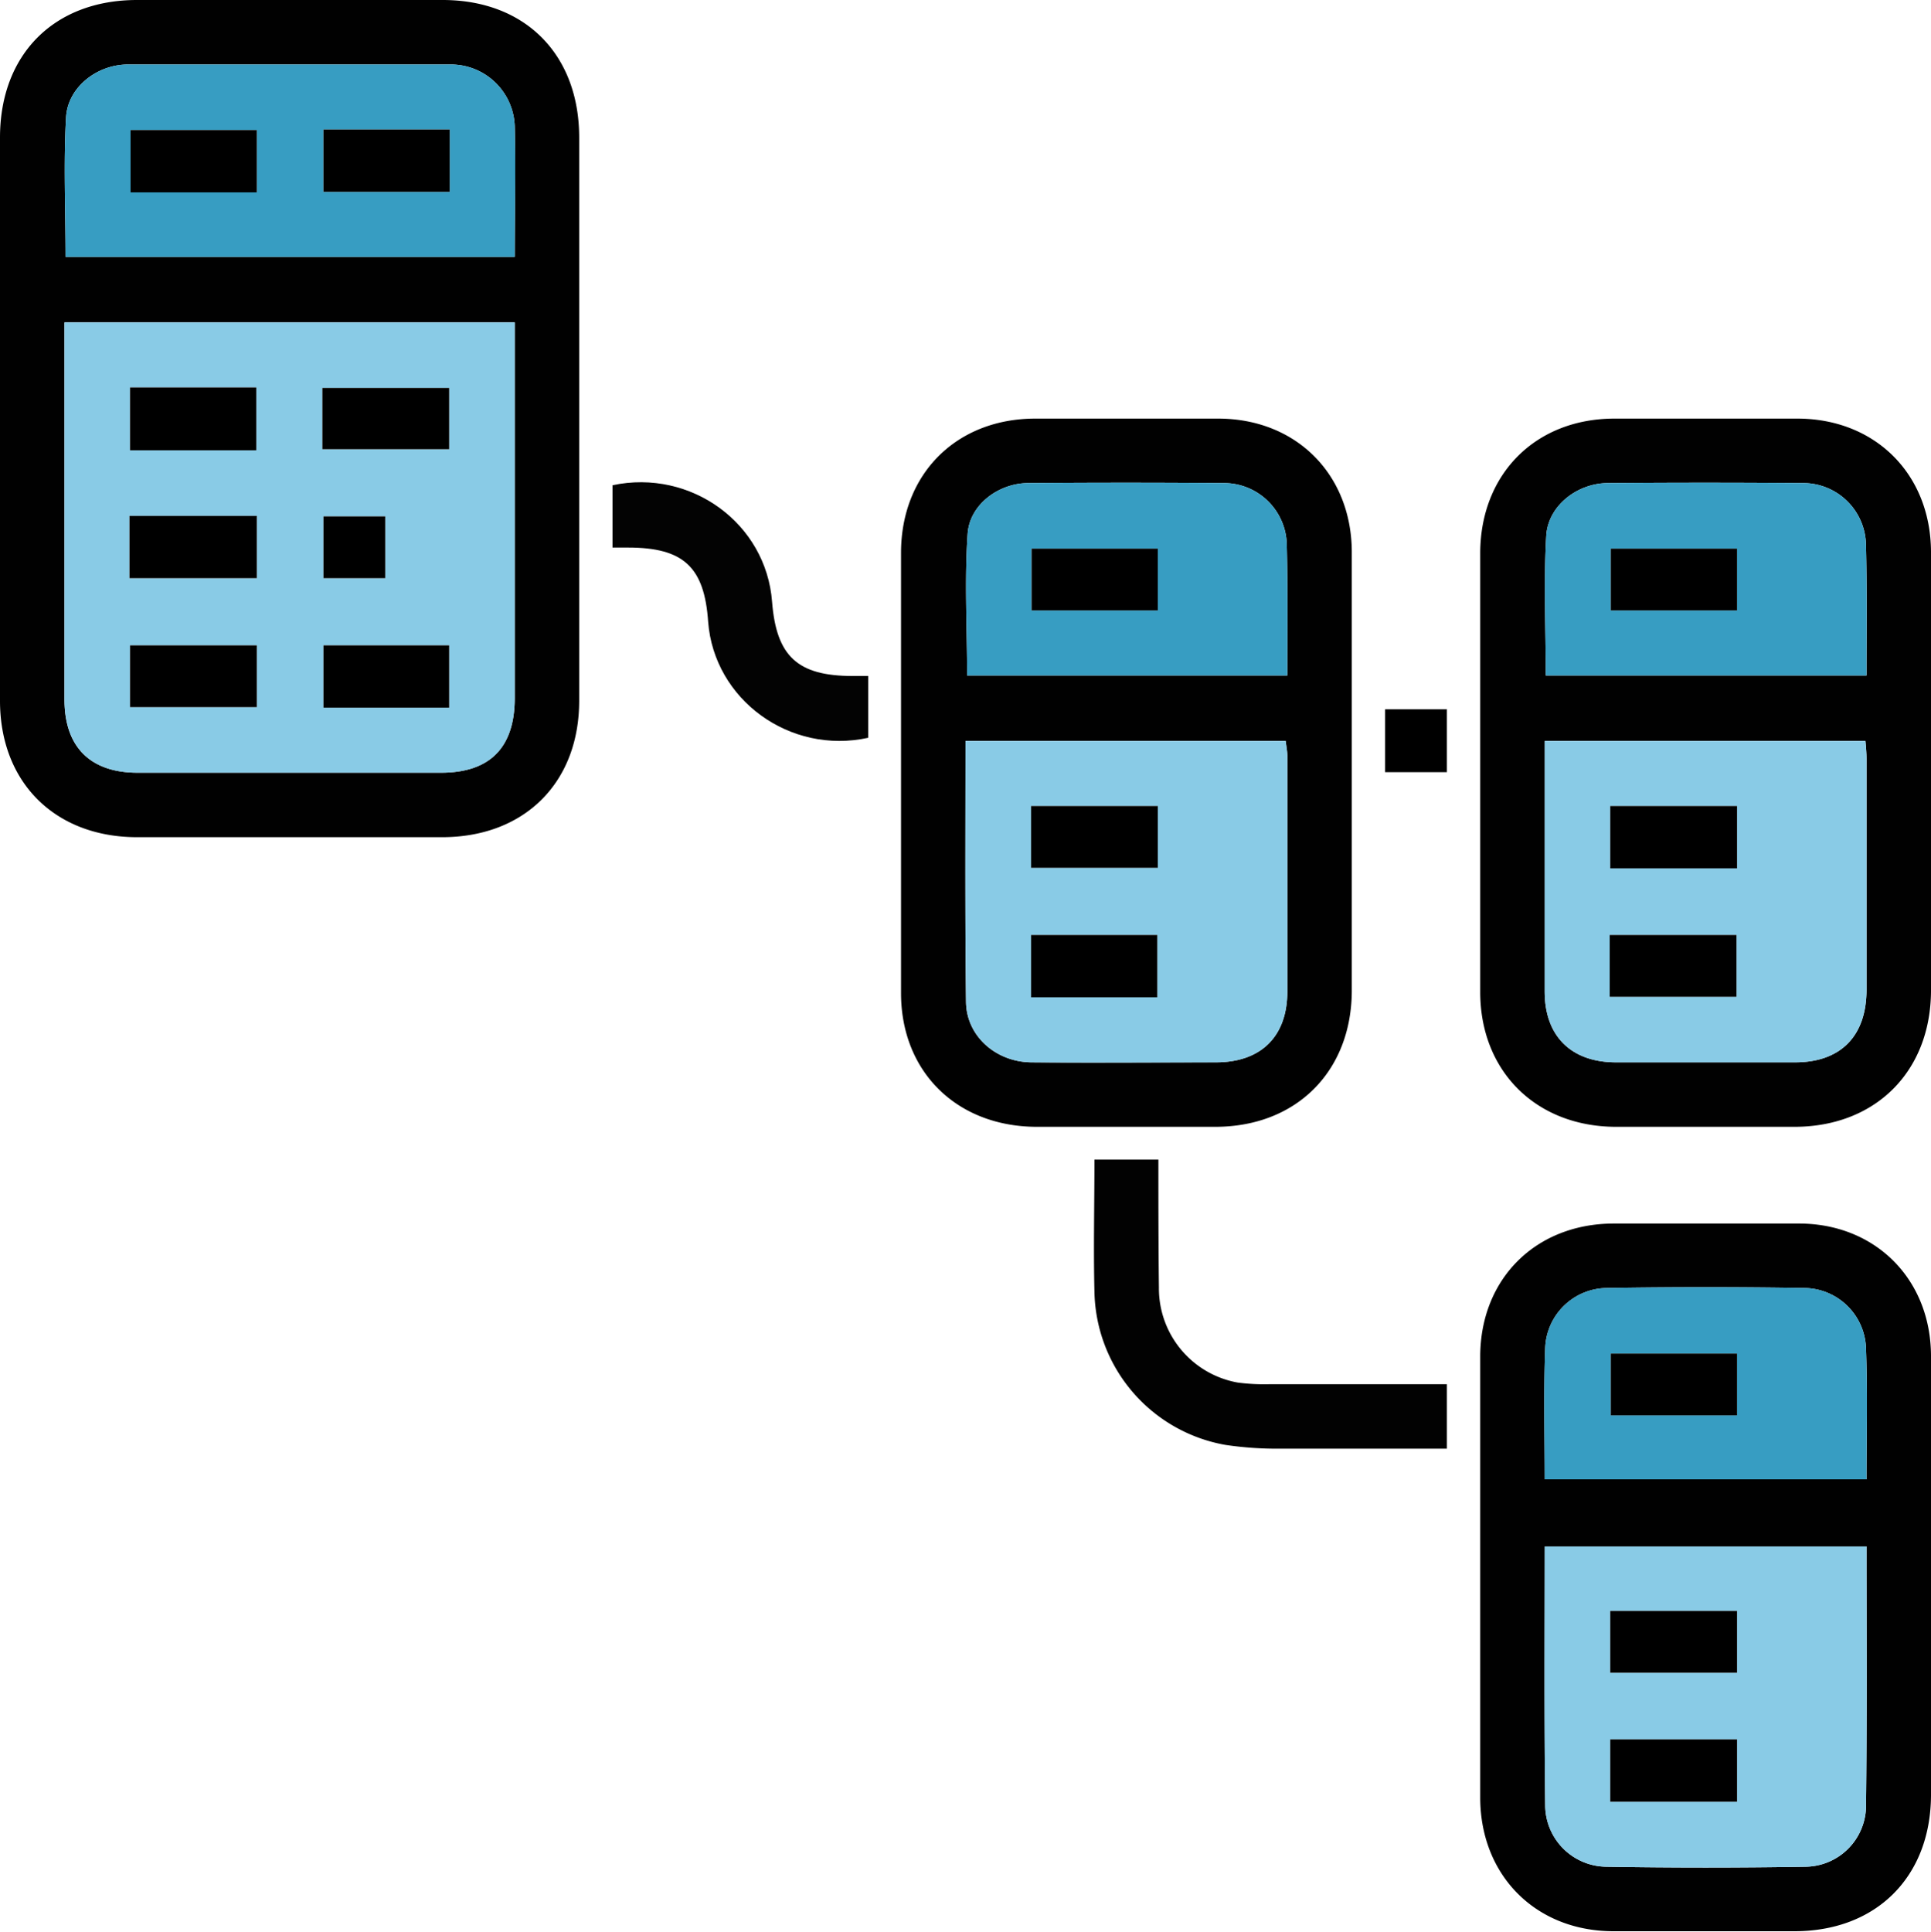<svg id="Layer_1" data-name="Layer 1" xmlns="http://www.w3.org/2000/svg" width="359.4" height="359.5" viewBox="0 0 359.4 359.5"><defs><style>.cls-1{fill:#010101;}.cls-2{fill:#020202;}.cls-3{fill:#030303;}.cls-4{fill:#89cbe6;}.cls-5{fill:#379dc2;}</style></defs><path class="cls-1" d="M-152.1-73.8v-52c0-15.5,10.1-25.6,25.5-25.6h56.9c15.3,0,25.4,10.1,25.4,25.6V-21c0,15.2-10.1,25.3-25.3,25.4h-57.2c-15.1-.1-25.3-10.2-25.3-25.4Zm12-17.6v70.2c0,8.8,4.8,13.6,13.6,13.6H-70c9.1,0,13.7-4.7,13.7-13.9V-91.4Zm83.8-12.2c0-8.4.2-16.4,0-24.3a11.9,11.9,0,0,0-11.6-11.5h-60.6c-5.6.1-10.9,4.2-11.3,9.7-.5,8.6-.1,17.3-.1,26.1Z" transform="translate(152.1 151.4)"/><path class="cls-1" d="M99.5-7.7V33.1C99.4,48,89.2,58.2,74.3,58.3H40.7C25.9,58.2,15.6,48,15.6,33.4V-48.5c0-14.7,10.3-25,25-25h34c14.5,0,24.8,10.3,24.9,24.7ZM27.6-13.5c0,16.4-.1,32.5.1,48.6.1,6.3,5.5,11.1,12.1,11.2,11.5.1,23,0,34.4,0,8.4,0,13.3-4.8,13.3-13.2V-10.7c0-.9-.2-1.8-.3-2.8ZM87.5-25.7c0-8.3.1-16.2-.1-24A11.7,11.7,0,0,0,75.8-61.5c-12.2-.1-24.5-.1-36.7,0-5.4.1-10.7,4-11.1,9.4-.6,8.7-.1,17.5-.1,26.4Z" transform="translate(152.1 151.4)"/><path class="cls-1" d="M207.3-7.7V33.1C207.2,48,197,58.2,182.1,58.3H148.5c-14.7-.1-25-10.3-25.1-24.9v-82c.1-14.6,10.3-24.9,25-24.9h34c14.5,0,24.8,10.3,24.9,24.7Zm-71.9-5.8V33.1c0,8.3,4.9,13.2,13.3,13.2H182c8.5,0,13.3-4.9,13.3-13.5v-43c0-1.1-.1-2.2-.2-3.3Zm59.9-12.2c0-8.4.1-16.4-.1-24.3a11.7,11.7,0,0,0-11.5-11.5c-12.3-.1-24.5-.1-36.7,0-5.6.1-10.9,4.2-11.3,9.7-.5,8.6-.1,17.3-.1,26.1Z" transform="translate(152.1 151.4)"/><path class="cls-1" d="M207.3,142.4v40.4c-.1,15.1-10.2,25.2-25.4,25.2H148.2c-14.4,0-24.7-10.3-24.8-24.7V100.9c.1-14.4,10.4-24.6,24.9-24.6h34.4c14.2,0,24.5,10.3,24.6,24.5Zm-12-6H135.4c0,16.3-.1,32.3.1,48.4A11.5,11.5,0,0,0,146.9,196c12.3.2,24.6.2,37,0a11.4,11.4,0,0,0,11.3-10.9C195.4,168.9,195.3,152.8,195.3,136.4Zm-59.9-12.5h59.9c0-8.3.2-16.4-.1-24.5a11.6,11.6,0,0,0-11.5-11.1c-12.2-.2-24.5-.2-36.7,0a11.6,11.6,0,0,0-11.5,11.1C135.2,107.5,135.4,115.6,135.4,123.9Z" transform="translate(152.1 151.4)"/><path class="cls-2" d="M51.6,64.4H63.5c0,7.9,0,15.8.1,23.8a17.8,17.8,0,0,0,14.7,17.7,38.2,38.2,0,0,0,5.9.3h33v12H86a65.4,65.4,0,0,1-10-.7A29.5,29.5,0,0,1,51.6,89C51.4,80.9,51.6,72.8,51.6,64.4Z" transform="translate(152.1 151.4)"/><path class="cls-3" d="M9.5-25.6v11.5c-14.6,3.2-28.7-7.1-29.8-21.6-.7-10.2-4.6-13.8-14.9-13.8h-2.9V-61.1C-23.5-64.2-9.5-54-8.4-39.4c.8,10.1,4.7,13.8,15,13.8Z" transform="translate(152.1 151.4)"/><path d="M117.2-7.7H105.7V-19.4h11.5Z" transform="translate(152.1 151.4)"/><path class="cls-4" d="M-140.1-91.4h83.8v69.9c0,9.2-4.6,13.9-13.7,13.9h-56.5c-8.8,0-13.6-4.8-13.6-13.6V-91.4Zm35.8,60.1h-23.6v11.5h23.6Zm35.8,11.6V-31.3H-91.9v11.6Zm-35.9-47.9V-79.3h-23.5v11.7Zm12.3-.2h23.6V-79.2H-92.1Zm-35.9,24h23.7V-55.4H-128Zm47.6-11.5H-91.9v11.5h11.5Z" transform="translate(152.1 151.4)"/><path class="cls-5" d="M-56.3-103.6h-83.6c0-8.8-.4-17.5.1-26.1.4-5.5,5.7-9.6,11.3-9.7h60.6a11.9,11.9,0,0,1,11.6,11.5C-56.1-120-56.3-112-56.3-103.6Zm-48-23.6h-23.5v11.6h23.5Zm12.4-.1v11.6h23.5v-11.6Z" transform="translate(152.1 151.4)"/><path class="cls-4" d="M27.6-13.5H87.2c.1,1,.3,1.9.3,2.8V33.1c0,8.4-4.9,13.2-13.3,13.2-11.4,0-22.9.1-34.4,0-6.6-.1-12-4.9-12.1-11.2C27.5,19,27.6,2.9,27.6-13.5ZM63.4-1.4H39.8V10.1H63.4Zm-.1,35.6V22.6H39.8V34.2Z" transform="translate(152.1 151.4)"/><path class="cls-5" d="M87.5-25.7H27.9c0-8.9-.5-17.7.1-26.4.4-5.4,5.7-9.3,11.1-9.4,12.2-.1,24.5-.1,36.7,0A11.7,11.7,0,0,1,87.4-49.7C87.6-41.9,87.5-34,87.5-25.7ZM63.4-49.3H39.9v11.5H63.4Z" transform="translate(152.1 151.4)"/><path class="cls-4" d="M135.4-13.5h59.7c.1,1.1.2,2.2.2,3.3v43c0,8.6-4.8,13.5-13.3,13.5H148.7c-8.4,0-13.3-4.9-13.3-13.2ZM171.2-1.4H147.6V10.2h23.6ZM147.5,34.1h23.6V22.6H147.5Z" transform="translate(152.1 151.4)"/><path class="cls-5" d="M195.3-25.7H135.6c0-8.8-.4-17.5.1-26.1.4-5.5,5.7-9.6,11.3-9.7,12.2-.1,24.4-.1,36.7,0A11.7,11.7,0,0,1,195.2-50C195.4-42.1,195.3-34.1,195.3-25.7ZM171.2-49.3H147.7v11.5h23.5Z" transform="translate(152.1 151.4)"/><path class="cls-4" d="M195.3,136.4c0,16.4.1,32.5-.1,48.7A11.4,11.4,0,0,1,183.9,196c-12.4.2-24.7.2-37,0a11.5,11.5,0,0,1-11.4-11.2c-.2-16.1-.1-32.1-.1-48.4Zm-24.1,12H147.6v11.5h23.6Zm0,23.9H147.6v11.6h23.6Z" transform="translate(152.1 151.4)"/><path class="cls-5" d="M135.4,123.9c0-8.3-.2-16.4.1-24.5A11.6,11.6,0,0,1,147,88.3c12.2-.2,24.5-.2,36.7,0a11.6,11.6,0,0,1,11.5,11.1c.3,8.1.1,16.2.1,24.5Zm35.8-23.4H147.7V112h23.5Z" transform="translate(152.1 151.4)"/><path d="M-104.3-31.3v11.5h-23.6V-31.3Z" transform="translate(152.1 151.4)"/><path d="M-68.5-19.7H-91.9V-31.3h23.4Z" transform="translate(152.1 151.4)"/><path d="M-104.4-67.6h-23.5V-79.3h23.5Z" transform="translate(152.1 151.4)"/><path d="M-92.1-67.8V-79.2h23.6v11.4Z" transform="translate(152.1 151.4)"/><path d="M-128-43.8V-55.4h23.7v11.6Z" transform="translate(152.1 151.4)"/><path d="M-80.4-55.3v11.5H-91.9V-55.3Z" transform="translate(152.1 151.4)"/><path d="M-104.3-127.2v11.6h-23.5v-11.6Z" transform="translate(152.1 151.4)"/><path d="M-91.9-127.3h23.5v11.6H-91.9Z" transform="translate(152.1 151.4)"/><path d="M63.4-1.4V10.1H39.8V-1.4Z" transform="translate(152.1 151.4)"/><path d="M63.3,34.2H39.8V22.6H63.3Z" transform="translate(152.1 151.4)"/><path d="M63.4-49.3v11.5H39.9V-49.3Z" transform="translate(152.1 151.4)"/><path d="M171.2-1.4V10.2H147.6V-1.4Z" transform="translate(152.1 151.4)"/><path d="M147.5,34.1V22.6h23.6V34.1Z" transform="translate(152.1 151.4)"/><path d="M171.2-49.3v11.5H147.7V-49.3Z" transform="translate(152.1 151.4)"/><path d="M171.2,148.4v11.5H147.6V148.4Z" transform="translate(152.1 151.4)"/><path d="M171.2,172.3v11.6H147.6V172.3Z" transform="translate(152.1 151.4)"/><path d="M171.2,100.5V112H147.7V100.5Z" transform="translate(152.1 151.4)"/></svg>
